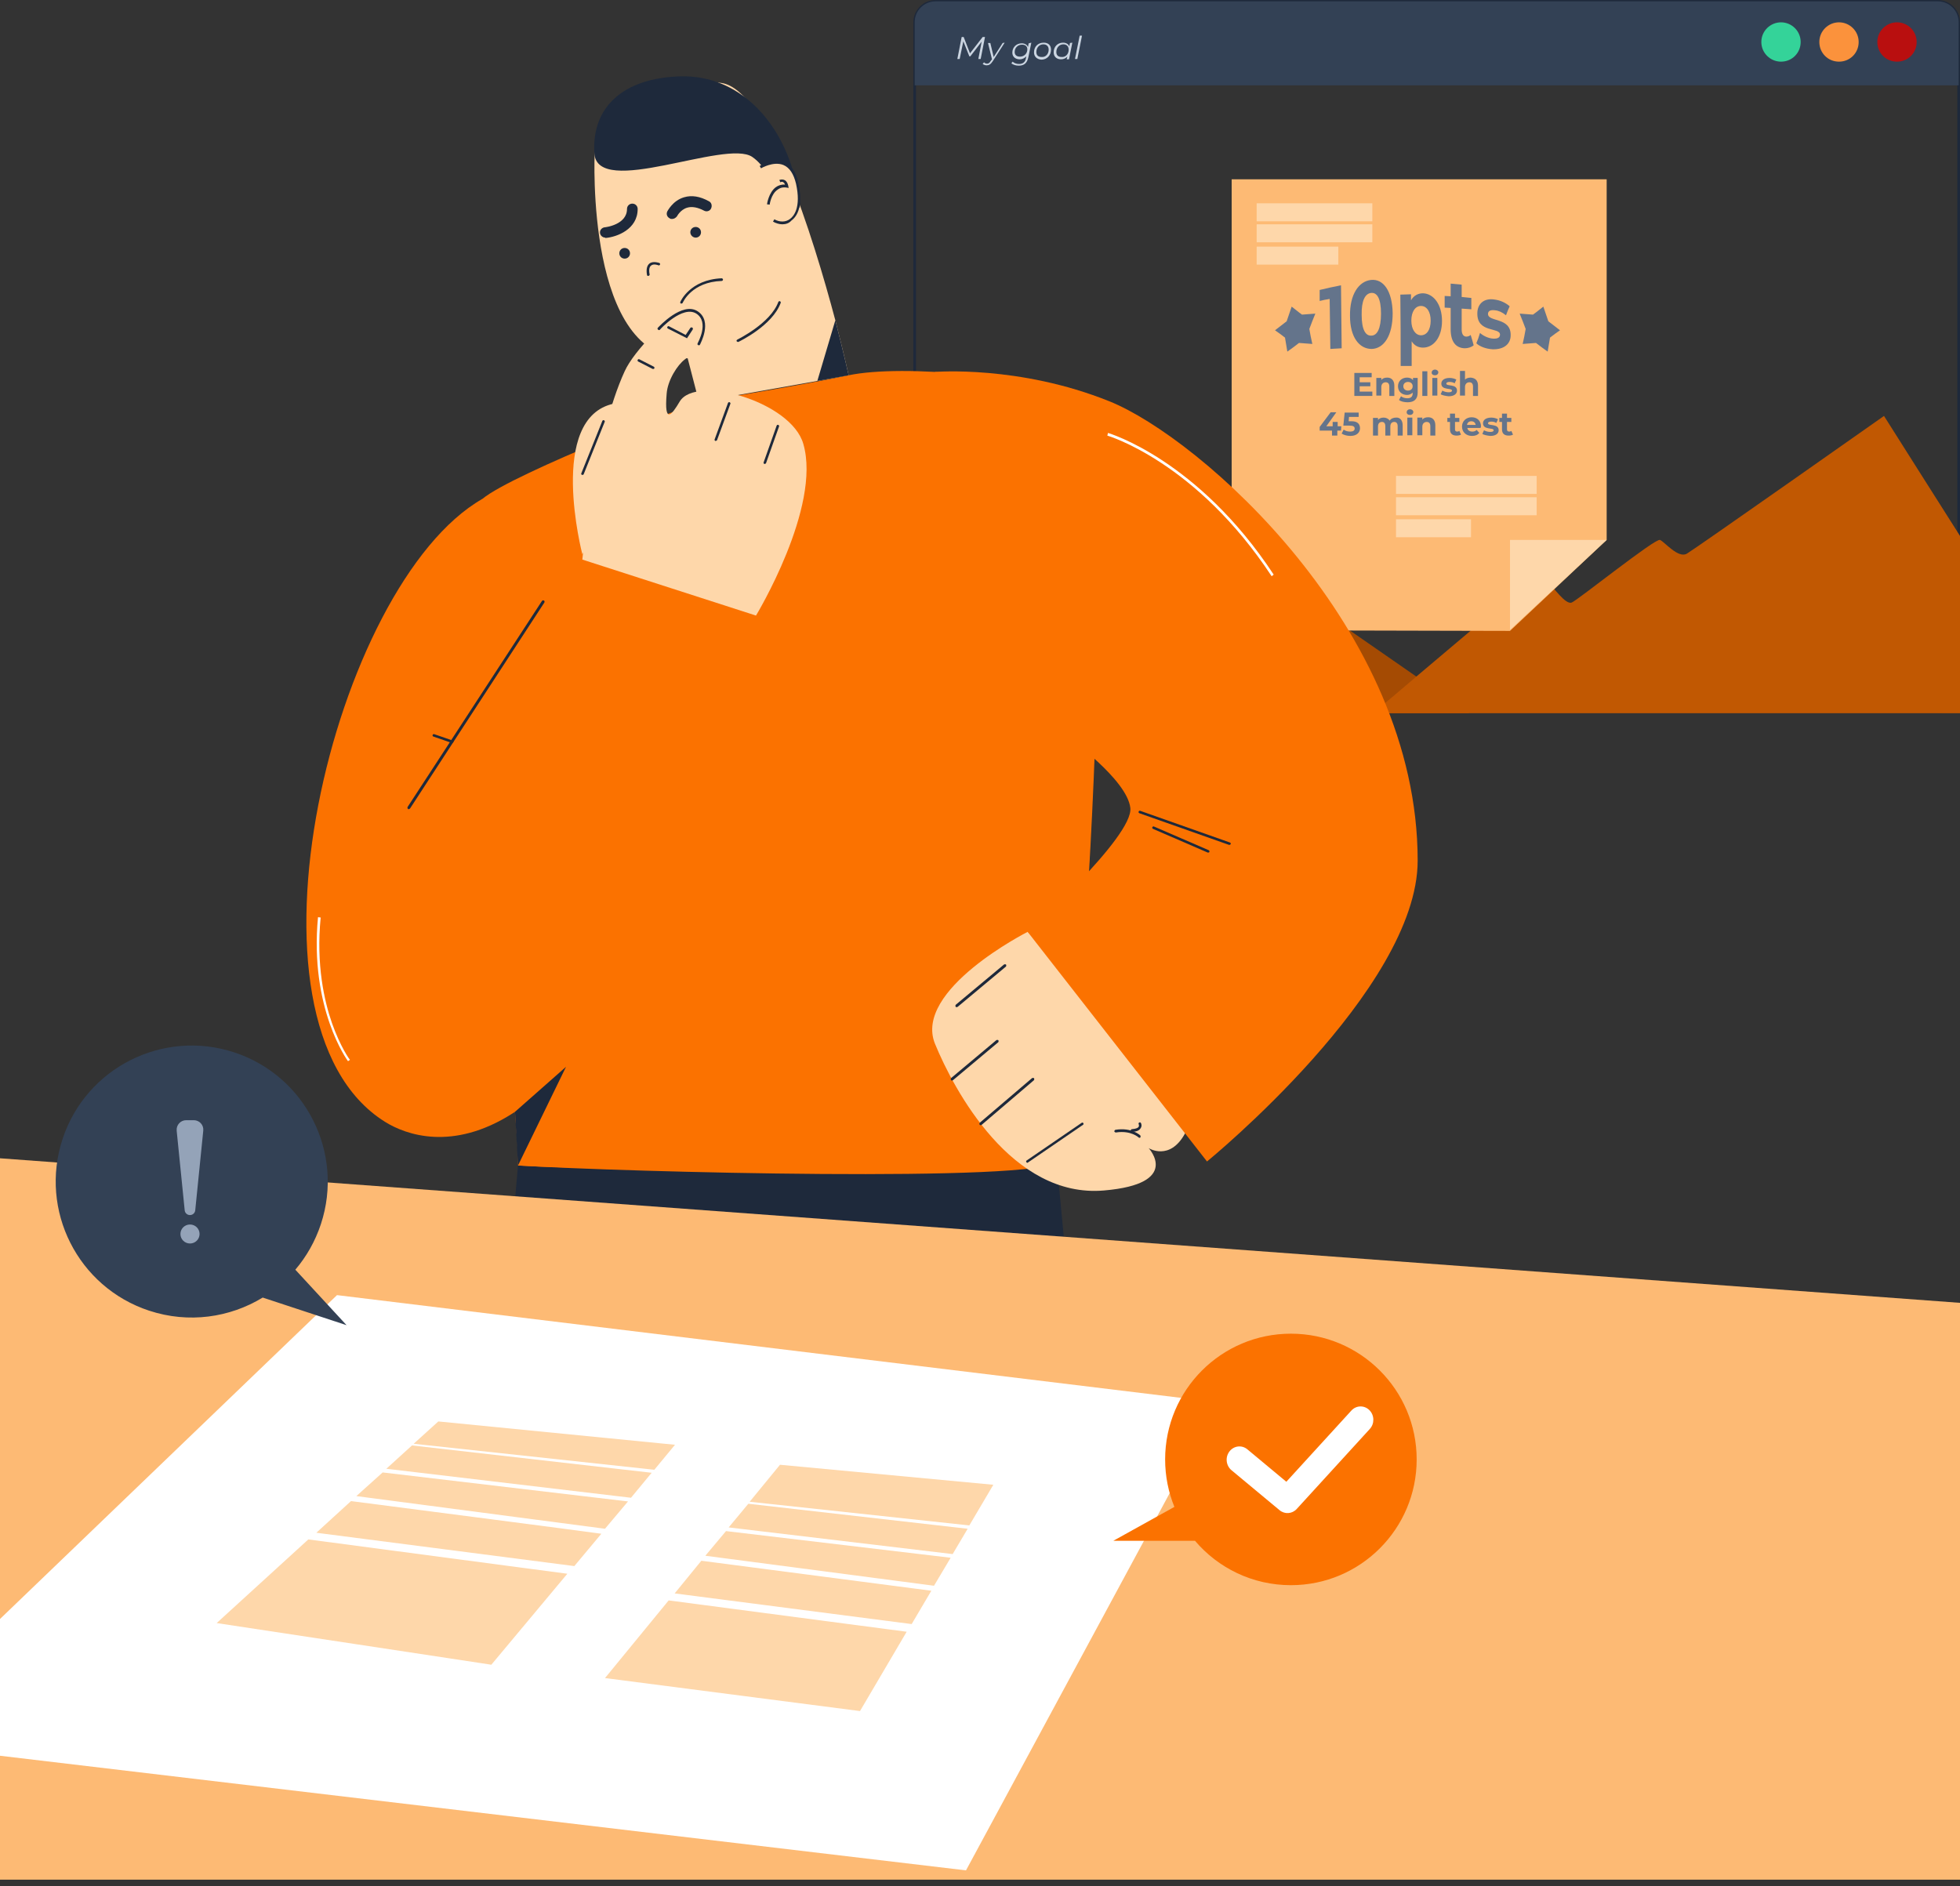 <svg width="588" height="566" viewBox="0 0 588 566" fill="none" xmlns="http://www.w3.org/2000/svg">
<rect x="0" y="0" width="588" height="566" fill="#333333" stroke="none"/>
<path d="M581.3 214H280.7C277 214 274 211 274 207.3V6.7C274 3 277 0 280.7 0H581.3C585 0 588 3 588 6.7V207.3C588 211 585 214 581.3 214ZM280.7 0.8C277.4 0.8 274.8 3.4 274.8 6.7V207.3C274.8 210.6 277.4 213.2 280.7 213.2H581.3C584.6 213.2 587.2 210.6 587.2 207.3V6.7C587.2 3.4 584.5 0.8 581.3 0.8H280.7Z" fill="#1E293B"/>
<path d="M440.8 214H274.8V171C277.3 168.4 279.8 165.9 282.2 163.4C293.7 151.7 303.3 142.3 304.3 142.4C305.8 142.5 320.7 153.6 333.2 162.9C341.6 169.2 349 174.6 350.4 175.3C354 177 353.8 174.7 356 172.1C358.1 169.5 363.5 160.5 365.5 161.8C366.8 162.7 402 187.1 424.9 203C431.7 207.7 437.4 211.6 440.8 214Z" fill="#A54B03"/>
<path d="M588 160.8V214H411.9C413.3 212.8 418.5 208.5 424.9 203C437.9 192 456 176.8 458.4 174.6C462.3 171.2 462.6 173.1 464.3 174.6C466 176.1 469.6 181.5 471.5 180.8C473.3 180.1 496.6 161.4 498 162C499.4 162.6 503.5 167.7 506.1 166.1C508.8 164.5 565.2 124.8 565.2 124.8L574.5 139.5L588 160.8Z" fill="#C15802"/>
<path d="M280.7 0.4H581.3C584.8 0.4 587.6 3.2 587.6 6.7V25.6H274.4V6.7C274.4 3.2 277.2 0.4 280.7 0.4Z" fill="#334155"/>
<path d="M569.1 18.5C572.4 18.5 575 15.9 575 12.6C575 9.3 572.3 6.7 569.1 6.7C565.9 6.7 563.2 9.3 563.2 12.6C563.2 15.9 565.8 18.5 569.1 18.5Z" fill="#B90F0F"/>
<path d="M551.7 18.5C555 18.5 557.6 15.9 557.6 12.6C557.6 9.3 554.9 6.7 551.7 6.7C548.5 6.7 545.8 9.3 545.8 12.6C545.8 15.9 548.4 18.5 551.7 18.5Z" fill="#FB923C"/>
<path d="M534.3 18.5C537.6 18.5 540.2 15.9 540.2 12.6C540.2 9.3 537.5 6.7 534.3 6.7C531.1 6.7 528.4 9.3 528.4 12.6C528.4 15.9 531.1 18.5 534.3 18.5Z" fill="#34D399"/>
<path d="M453 189.3L369.5 189.1V53.8H482V162L453 189.3Z" fill="#FDBA74"/>
<path d="M411.7 61H377V66.4H411.7V61Z" fill="#FED7AA"/>
<path d="M411.7 67.3H377V72.7H411.7V67.3Z" fill="#FED7AA"/>
<path d="M401.4 74H377V79.4H401.5V74H401.4Z" fill="#FED7AA"/>
<path d="M461 142.8H418.8V148.2H461V142.8Z" fill="#FED7AA"/>
<path d="M461 149.2H418.8V154.6H461V149.2Z" fill="#FED7AA"/>
<path d="M441.3 155.8H418.8V161.2H441.3V155.8Z" fill="#FED7AA"/>
<path d="M453 162H482L453 189V162Z" fill="#FED7AA"/>
<path d="M295.5 11.1L294.2 17.7H293.5L294.5 12.5L291.1 16.9H290.8L289 12.4L287.9 17.7H287.2L288.5 11.1H289.1L291 16L294.8 11.1H295.5Z" fill="#CBD5E1"/>
<path d="M301.4 12.8L297.8 18.4C297.2 19.3 296.7 19.6 296 19.6C295.5 19.6 295.1 19.4 294.8 19.2L295.2 18.7C295.4 18.9 295.7 19.1 296.1 19.1C296.5 19.1 296.9 18.9 297.2 18.3L297.6 17.8L296.4 12.9H297.1L298.1 17.1L300.8 12.9L301.4 12.8Z" fill="#CBD5E1"/>
<path d="M309.4 12.8L308.5 17.2C308.1 19 307.2 19.7 305.6 19.7C304.7 19.7 303.9 19.4 303.4 19L303.8 18.5C304.2 18.9 304.9 19.2 305.7 19.2C306.9 19.2 307.6 18.6 307.8 17.4L307.9 16.9C307.4 17.4 306.8 17.8 305.9 17.8C304.6 17.8 303.7 17 303.7 15.8C303.7 14.2 304.9 13 306.5 13C307.4 13 308.1 13.4 308.4 14.1L308.6 13L309.4 12.8ZM308.2 14.8C308.2 13.9 307.6 13.4 306.6 13.4C305.4 13.4 304.4 14.3 304.4 15.6C304.4 16.5 305 17 306 17C307.3 17 308.2 16 308.2 14.8Z" fill="#CBD5E1"/>
<path d="M310.2 15.7C310.2 14 311.4 12.8 313.1 12.8C314.5 12.8 315.3 13.6 315.3 14.9C315.3 16.6 314.1 17.9 312.4 17.9C311.1 17.8 310.2 17 310.2 15.7ZM314.6 14.9C314.6 13.9 314 13.3 313 13.3C311.8 13.3 310.9 14.3 310.9 15.6C310.9 16.6 311.5 17.1 312.5 17.1C313.7 17.2 314.6 16.2 314.6 14.9Z" fill="#CBD5E1"/>
<path d="M321.7 12.8L320.7 17.8H320L320.2 17C319.7 17.5 319.1 17.8 318.3 17.8C317 17.8 316.1 17 316.1 15.7C316.1 14 317.3 12.8 318.9 12.8C319.8 12.8 320.5 13.2 320.8 13.9L321 12.9L321.7 12.8ZM320.6 14.9C320.6 13.9 320 13.3 319 13.3C317.8 13.3 316.9 14.3 316.9 15.6C316.9 16.6 317.5 17.1 318.5 17.1C319.7 17.2 320.6 16.2 320.6 14.9Z" fill="#CBD5E1"/>
<path d="M323.9 10.7H324.6L323.2 17.7H322.5L323.9 10.7Z" fill="#CBD5E1"/>
<path d="M411.7 117.5V118.8H406.3V111.9H411.5V113.2H407.9V114.7H411.1V115.9H407.9V117.5H411.7Z" fill="#64748B"/>
<path d="M418.3 115.7V118.8H416.8V116C416.8 115.1 416.4 114.7 415.7 114.7C415 114.7 414.4 115.2 414.4 116.1V118.7H412.9V113.4H414.4V114C414.8 113.5 415.4 113.3 416.2 113.3C417.4 113.3 418.3 114.1 418.3 115.7Z" fill="#64748B"/>
<path d="M425.3 113.4V117.8C425.3 119.8 424.2 120.7 422.3 120.7C421.3 120.7 420.3 120.5 419.7 120L420.3 118.9C420.8 119.3 421.5 119.5 422.2 119.5C423.3 119.5 423.8 119 423.8 118V117.8C423.4 118.2 422.8 118.5 422.1 118.5C420.6 118.5 419.4 117.5 419.4 115.9C419.4 114.3 420.6 113.3 422.1 113.3C422.8 113.3 423.5 113.5 423.9 114.1V113.4H425.3ZM423.8 115.9C423.8 115.1 423.2 114.6 422.4 114.6C421.6 114.6 421 115.1 421 115.9C421 116.7 421.6 117.2 422.4 117.2C423.2 117.2 423.8 116.7 423.8 115.9Z" fill="#64748B"/>
<path d="M426.7 111.4H428.2V118.8H426.7V111.4Z" fill="#64748B"/>
<path d="M429.5 111.8C429.5 111.3 429.9 110.9 430.5 110.9C431.1 110.9 431.5 111.3 431.5 111.7C431.5 112.2 431.1 112.6 430.5 112.6C429.9 112.6 429.5 112.3 429.5 111.8ZM429.7 113.4H431.2V118.7H429.7C429.7 118.8 429.7 113.4 429.7 113.4Z" fill="#64748B"/>
<path d="M432.2 118.3L432.7 117.2C433.2 117.5 433.9 117.7 434.6 117.7C435.3 117.7 435.6 117.5 435.6 117.2C435.6 116.3 432.4 117.2 432.4 115.1C432.4 114.1 433.3 113.4 434.9 113.4C435.6 113.4 436.4 113.6 436.9 113.9L436.4 115C435.9 114.7 435.4 114.6 434.9 114.6C434.2 114.6 433.9 114.8 433.9 115.1C433.9 116 437.1 115.1 437.1 117.2C437.1 118.2 436.2 118.9 434.6 118.9C433.6 118.8 432.7 118.6 432.2 118.3Z" fill="#64748B"/>
<path d="M443.4 115.7V118.8H441.9V116C441.9 115.1 441.5 114.7 440.8 114.7C440.1 114.7 439.5 115.2 439.5 116.1V118.7H438V111.3H439.5V113.9C439.9 113.5 440.5 113.3 441.2 113.3C442.5 113.4 443.4 114.1 443.4 115.7Z" fill="#64748B"/>
<path d="M402.3 129.2H401.2V130.7H399.6V129.2H395.9V128.1L399.2 123.7H400.9L397.9 127.9H399.8V126.6H401.3V127.9H402.4L402.3 129.2Z" fill="#64748B"/>
<path d="M408 128.5C408 129.7 407.1 130.8 405.1 130.8C404.1 130.8 403.1 130.5 402.5 130.1L403.1 128.9C403.6 129.3 404.3 129.5 405.1 129.5C405.9 129.5 406.4 129.2 406.4 128.6C406.4 128 406 127.7 404.8 127.7H403L403.4 123.8H407.6V125.1H404.7L404.6 126.4H405.2C407.2 126.3 408 127.2 408 128.5Z" fill="#64748B"/>
<path d="M420.8 127.6V130.7H419.3V127.9C419.3 127 418.9 126.6 418.3 126.6C417.6 126.6 417.1 127 417.1 128V130.7H415.6V127.9C415.6 127 415.2 126.6 414.6 126.6C413.9 126.6 413.4 127 413.4 128V130.7H411.9V125.4H413.4V126C413.8 125.5 414.4 125.3 415.1 125.3C415.8 125.3 416.5 125.6 416.9 126.2C417.3 125.6 418 125.3 418.8 125.3C419.9 125.2 420.8 126 420.8 127.6Z" fill="#64748B"/>
<path d="M422 123.7C422 123.2 422.4 122.8 423 122.8C423.6 122.8 424 123.2 424 123.6C424 124.1 423.6 124.5 423 124.5C422.4 124.5 422 124.2 422 123.7ZM422.2 125.3H423.7V130.6H422.2V125.3Z" fill="#64748B"/>
<path d="M430.6 127.6V130.7H429.1V127.9C429.1 127 428.7 126.6 428 126.6C427.3 126.6 426.7 127.1 426.7 128V130.6H425.2V125.3H426.7V125.9C427.1 125.4 427.7 125.2 428.5 125.2C429.7 125.2 430.6 126 430.6 127.6Z" fill="#64748B"/>
<path d="M438.3 130.4C438 130.6 437.5 130.7 437 130.7C435.7 130.7 435 130.1 435 128.8V126.6H434.2V125.4H435V124.1H436.5V125.4H437.8V126.6H436.5V128.8C436.5 129.3 436.7 129.5 437.2 129.5C437.4 129.5 437.7 129.4 437.8 129.3L438.3 130.4Z" fill="#64748B"/>
<path d="M444.2 128.4H440.2C440.3 129.1 440.9 129.5 441.7 129.5C442.3 129.5 442.7 129.3 443 129L443.8 129.9C443.3 130.5 442.6 130.8 441.6 130.8C439.8 130.8 438.6 129.6 438.6 128C438.6 126.4 439.8 125.2 441.5 125.2C443.2 125.2 444.3 126.3 444.3 128C444.2 128.1 444.2 128.3 444.2 128.4ZM440.1 127.5H442.7C442.6 126.8 442.1 126.4 441.4 126.4C440.7 126.4 440.2 126.8 440.1 127.5Z" fill="#64748B"/>
<path d="M444.7 130.2L445.2 129.1C445.7 129.4 446.4 129.6 447.1 129.6C447.8 129.6 448.1 129.4 448.1 129.1C448.1 128.2 444.9 129.1 444.9 127C444.9 126 445.8 125.3 447.4 125.3C448.1 125.3 448.9 125.5 449.4 125.8L448.9 126.9C448.4 126.6 447.9 126.5 447.4 126.5C446.7 126.5 446.4 126.7 446.4 127C446.4 127.9 449.6 127 449.6 129.1C449.6 130.1 448.7 130.8 447.1 130.8C446.1 130.7 445.2 130.5 444.7 130.2Z" fill="#64748B"/>
<path d="M453.9 130.4C453.6 130.6 453.1 130.7 452.6 130.7C451.3 130.7 450.6 130.1 450.6 128.8V126.6H449.8V125.4H450.6V124.1H452.1V125.4H453.4V126.6H452.1V128.8C452.1 129.3 452.3 129.5 452.8 129.5C453 129.5 453.3 129.4 453.4 129.3L453.9 130.4Z" fill="#64748B"/>
<path d="M402.3 85.6C402.4 93.2 402.4 97 402.5 104.5C401.1 104.6 400.5 104.6 399.1 104.7C399 98.7 399 95.7 398.9 89.7C397.7 89.9 397.1 90 395.9 90.3C395.9 89 395.9 88.3 395.9 87C398.5 86.4 399.7 86.1 402.3 85.6Z" fill="#64748B"/>
<path d="M405 94.8C404.9 88.4 407.6 84.4 411.3 84C415 83.6 417.7 87.3 417.8 94C417.8 100.7 415.2 104.6 411.5 104.7C407.8 104.7 405 101.2 405 94.8ZM414.3 94.1C414.3 89.5 413.1 87.7 411.3 87.9C409.6 88.1 408.4 90.1 408.5 94.5C408.5 99 409.7 100.8 411.4 100.7C413.1 100.7 414.3 98.7 414.3 94.1Z" fill="#64748B"/>
<path d="M432.6 96.3C432.6 101.2 430.1 104.3 426.9 104.3C425.5 104.3 424.3 103.7 423.5 102.4C423.5 105.3 423.5 106.8 423.5 109.8C422.2 109.8 421.5 109.8 420.2 109.8C420.2 101.2 420.2 97 420.1 88.4C421.4 88.4 422 88.3 423.3 88.3C423.3 89 423.3 89.4 423.3 90.1C424.1 88.7 425.4 88 426.9 88C430.1 88.1 432.6 91.4 432.6 96.3ZM429.2 96.2C429.2 93.5 428 91.8 426.3 91.8C424.6 91.8 423.4 93.5 423.4 96.2C423.4 98.9 424.7 100.6 426.3 100.6C428 100.6 429.2 99 429.2 96.2Z" fill="#64748B"/>
<path d="M442.1 103.6C441.4 104.2 440.4 104.5 439.4 104.5C436.7 104.4 435.2 102.5 435.2 98.8C435.2 96.2 435.2 95 435.2 92.4C434.5 92.4 434.1 92.3 433.4 92.3C433.4 90.9 433.4 90.2 433.4 88.8C434.1 88.8 434.5 88.9 435.2 88.9C435.2 87.4 435.2 86.6 435.2 85.1C436.5 85.2 437.2 85.3 438.5 85.4C438.5 86.9 438.5 87.6 438.5 89.1C439.6 89.2 440.2 89.3 441.4 89.4C441.4 90.7 441.4 91.4 441.4 92.8C440.3 92.7 439.7 92.7 438.5 92.6C438.5 95.1 438.5 96.4 438.5 98.9C438.5 100.2 439 101 439.9 101C440.4 101 440.9 100.8 441.2 100.5C441.6 101.8 441.8 102.4 442.1 103.6Z" fill="#64748B"/>
<path d="M442.9 103C443.4 101.8 443.6 101.2 444 99.9C445 100.8 446.5 101.5 447.9 101.6C449.4 101.7 450 101.2 450 100.4C450 98.1 443.1 100 443.2 94C443.2 91.2 445.2 89.3 448.5 89.9C450.1 90.1 451.8 90.9 452.9 91.9C452.4 93 452.2 93.5 451.8 94.6C450.7 93.7 449.6 93.2 448.5 93.1C447 92.9 446.4 93.4 446.4 94.2C446.4 96.7 453.3 95.1 453.2 100.6C453.2 103.2 451.2 104.9 447.8 104.8C445.9 104.7 443.9 104 442.9 103Z" fill="#64748B"/>
<path d="M463 92C463.6 93.8 463.9 94.7 464.5 96.4C465.9 97.5 466.6 98 468 99.1C466.8 99.9 466.2 100.4 465 101.3C464.7 103 464.6 103.8 464.3 105.5C462.9 104.5 462.2 104 460.8 102.9C459.2 103 458.4 103.1 456.8 103.2C457.2 101.4 457.4 100.5 457.7 98.7C457 96.9 456.7 96 455.9 94.1C457.5 94.2 458.3 94.3 459.9 94.4C461.3 93.4 461.8 92.9 463 92Z" fill="#64748B"/>
<path d="M387.5 92C386.9 93.8 386.6 94.7 386 96.4C384.6 97.5 383.9 98 382.5 99.1C383.7 99.9 384.3 100.4 385.5 101.3C385.8 103 385.9 103.8 386.2 105.5C387.6 104.5 388.3 104 389.7 102.9C391.3 103 392.1 103.1 393.7 103.2C393.3 101.4 393.1 100.5 392.8 98.7C393.5 96.9 393.8 96 394.6 94.1C393 94.2 392.2 94.3 390.6 94.4C389.2 93.4 388.7 92.9 387.5 92Z" fill="#64748B"/>
<g clip-path="url(#clip0_559_3644)">
<path d="M135.6 575.5H215.1L237.2 432.5L258.4 575.5H338.4L317 348.5L155.4 349.7L135.6 575.5Z" fill="#1E293B"/>
<path d="M323.8 120.6C336.5 128.4 324.9 337.4 317 348.5C312.5 354.9 187.4 351.7 155.4 349.7" fill="#FB7200"/>
<path d="M254.6 112.6L245.2 114.3L209.7 120.6L206.3 107.5C175.5 108.6 178.4 45.9 178.4 45.9C177.8 29.9 197.2 21.9 216.5 24.9C230.4 27.1 244 71.3 250.6 96.1C253.1 105.9 254.6 112.6 254.6 112.6Z" fill="#FED7AA"/>
<path d="M208.7 71.3C209.6 71.3 210.3 70.6 210.3 69.7C210.3 68.8 209.6 68.1 208.7 68.1C207.8 68.1 207.1 68.8 207.1 69.7C207.1 70.6 207.9 71.3 208.7 71.3Z" fill="#1E293B"/>
<path d="M187.4 77.6C188.3 77.6 189 76.9 189 76C189 75.1 188.3 74.4 187.4 74.4C186.5 74.4 185.8 75.1 185.8 76C185.8 76.9 186.5 77.6 187.4 77.6Z" fill="#1E293B"/>
<path d="M181.6 71.3C180.8 71.3 180.1 70.7 180 69.9C179.9 69 180.6 68.3 181.4 68.2C181.7 68.2 188.1 67.4 188.1 62.7C188.1 61.8 188.8 61.1 189.7 61.1C190.6 61.1 191.3 61.8 191.3 62.7C191.3 68.8 185.1 71.1 181.7 71.4H181.6V71.3Z" fill="#1E293B"/>
<path d="M201.6 65.7C201.4 65.7 201.1 65.7 200.9 65.5C200.1 65.1 199.8 64.2 200.2 63.4C200.3 63.3 201.8 60.2 205.2 59.2C207.5 58.5 210 58.9 212.7 60.4C213.5 60.8 213.7 61.8 213.3 62.6C212.9 63.4 211.9 63.6 211.2 63.2C209.3 62.2 207.6 61.9 206.2 62.3C204.1 62.9 203.1 64.9 203.1 64.9C202.7 65.4 202.2 65.7 201.6 65.7Z" fill="#1E293B"/>
<path d="M194.5 82.8C194.3 82.8 194.1 82.7 194.1 82.5C193.8 80.8 194.1 79.7 194.8 79.1C195.9 78.2 197.7 78.9 197.8 78.9C198 79 198.1 79.2 198 79.4C197.9 79.6 197.7 79.7 197.5 79.6C197.5 79.6 196.1 79 195.3 79.7C194.8 80.1 194.6 81 194.9 82.4C194.9 82.5 194.8 82.7 194.5 82.8Z" fill="#1E293B"/>
<path d="M204.4 91.1H204.3C204.1 91 204 90.8 204.1 90.6C204.1 90.5 207 83.9 216.5 83.5C216.7 83.5 216.9 83.7 216.9 83.9C216.9 84.1 216.7 84.3 216.5 84.3C207.6 84.6 204.9 90.6 204.8 90.9C204.7 91 204.5 91.1 204.4 91.1Z" fill="#1E293B"/>
<path d="M234 66.5C234 66.5 233.6 52.6 225.7 47.1C217.8 41.6 179 59.7 178.3 45.9C177.5 32.1 187 23.3 204.4 22.9C221.8 22.6 233.8 36.3 238.1 52C242.4 67.7 238 61 238 61L234 66.5Z" fill="#1E293B"/>
<path d="M228.1 50.3C228.1 50.3 236.8 44.8 239.2 55.1C241.6 65.4 236.1 68.6 232.1 66.2" fill="#FED7AA"/>
<path d="M234.7 67.3C233.8 67.3 232.8 67 231.9 66.5L232.3 65.8C233.9 66.7 235.7 66.7 237 65.7C238.1 64.9 240.4 62.3 238.8 55.1C238.1 52.2 236.9 50.3 235 49.5C232 48.3 228.3 50.5 228.3 50.5L227.9 49.8C228.1 49.7 231.9 47.3 235.3 48.7C237.4 49.5 238.8 51.6 239.5 54.8C240.7 60.2 240 64.3 237.4 66.2C236.7 67 235.7 67.3 234.7 67.3Z" fill="#1E293B"/>
<path d="M209.6 120.6C209.6 120.6 154.2 141.8 144.7 149.7C135.2 157.6 155.8 330.3 155.4 349.7C187.4 351.7 309.9 351.7 317 348.5C324.1 345.3 336.5 128.4 323.8 120.6C311.1 112.8 270.8 109.2 254.6 112.6C238.4 116 209.6 120.6 209.6 120.6Z" fill="#FB7200"/>
<path d="M144.7 149.7C100.1 175.2 67.8 306.8 115.5 336.6C128.1 344.5 171.6 356.4 215.1 233.6L166.1 245.5L148.7 242.3L144.7 149.7Z" fill="#FB7200"/>
<path d="M174.7 167.9C174.7 167.9 178.3 131.2 187.4 111.4C190.2 105.2 200.7 94.7 204.7 93.5C212 91.2 213.8 101.6 205.5 107.8C203.2 109.5 200.3 114.1 200 118.1C199.2 127.6 201.6 124.4 203.9 120.5C208.8 112.3 237.4 120.5 241 133.2C246.5 152.2 226.8 184.7 226.8 184.7L174.7 167.9Z" fill="#FED7AA"/>
<path d="M174.7 166.3C174.7 166.3 164 125.3 184.2 121.1C201.8 117.6 174.7 166.3 174.7 166.3Z" fill="#FED7AA"/>
<path d="M214.7 132.3H214.6C214.4 132.2 214.3 132 214.4 131.8L218.4 120.9C218.5 120.7 218.7 120.6 218.9 120.7C219.1 120.8 219.2 121 219.1 121.2L215.1 132.1C215 132.2 214.8 132.3 214.7 132.3Z" fill="#1E293B"/>
<path d="M229.4 139.2H229.3C229.1 139.1 229 138.9 229.1 138.7L233 127.7C233.1 127.5 233.3 127.4 233.5 127.5C233.7 127.6 233.8 127.8 233.7 128L229.8 139C229.7 139.1 229.6 139.2 229.4 139.2Z" fill="#1E293B"/>
<path d="M174.7 142.5H174.6C174.4 142.4 174.3 142.2 174.4 142L180.7 126.3C180.8 126.1 181 126 181.2 126.1C181.4 126.2 181.5 126.4 181.4 126.6L175.1 142.3C175.1 142.4 174.9 142.5 174.7 142.5Z" fill="#1E293B"/>
<path d="M209.6 103.6C209.5 103.6 209.5 103.6 209.4 103.5C209.2 103.4 209.2 103.2 209.3 103C209.3 102.9 212.9 96.7 208.9 94.1C204.8 91.5 198 98.8 198 98.9C197.9 99.1 197.6 99.1 197.4 98.9C197.2 98.7 197.2 98.5 197.4 98.3C197.7 98 204.7 90.4 209.3 93.4C213.9 96.4 210 103.3 210 103.4C209.9 103.6 209.8 103.6 209.6 103.6Z" fill="#1E293B"/>
<path d="M206.1 101.5L200.4 98.6C200.2 98.5 200.1 98.3 200.2 98.1C200.3 97.9 200.5 97.8 200.7 97.9L205.7 100.5L207.1 98.4C207.2 98.2 207.5 98.2 207.7 98.3C207.9 98.4 207.9 98.7 207.8 98.9L206.1 101.5Z" fill="#1E293B"/>
<path d="M196 110.7C195.9 110.7 195.9 110.7 195.8 110.7L191.5 108.5C191.3 108.4 191.2 108.2 191.3 108C191.4 107.8 191.6 107.7 191.8 107.8L196.1 110C196.3 110.1 196.4 110.3 196.3 110.5C196.3 110.6 196.2 110.7 196 110.7Z" fill="#1E293B"/>
<path d="M221.4 102.6C221.3 102.6 221.1 102.5 221 102.4C220.9 102.2 221 102 221.2 101.9C221.3 101.8 231.1 97.1 233.5 90.6C233.6 90.4 233.8 90.3 234 90.4C234.2 90.5 234.3 90.7 234.2 90.9C231.7 97.7 221.9 102.4 221.5 102.6H221.4Z" fill="#1E293B"/>
<path d="M122.6 242.8C122.5 242.8 122.4 242.8 122.4 242.7C122.2 242.6 122.2 242.3 122.3 242.1L162.6 180.3C162.7 180.1 163 180.1 163.2 180.2C163.4 180.3 163.4 180.6 163.3 180.8L123 242.6C122.8 242.7 122.7 242.8 122.6 242.8Z" fill="#1E293B"/>
<path d="M135.6 222.9H135.5L130 221C129.8 220.9 129.7 220.7 129.8 220.5C129.9 220.3 130.1 220.2 130.3 220.3L135.8 222.2C136 222.3 136.1 222.5 136 222.7C135.9 222.8 135.7 222.9 135.6 222.9Z" fill="#1E293B"/>
<path d="M230.5 61.4C230.5 61.4 231.3 55.1 236 55.9C236 55.9 235.8 53.7 233.9 54.4" fill="#FED7AA"/>
<path d="M230.9 61.4L230.1 61.3C230.1 61.2 230.6 57.8 232.7 56.2C233.5 55.6 234.5 55.3 235.5 55.4C235.4 55.1 235.3 54.9 235 54.7C234.8 54.5 234.4 54.5 234.1 54.7L233.8 54C234.4 53.8 235 53.8 235.5 54.1C236.3 54.6 236.5 55.8 236.5 55.9L236.6 56.4L236.1 56.3C235 56.1 234.1 56.3 233.3 56.9C231.3 58.2 230.9 61.4 230.9 61.4Z" fill="#1E293B"/>
<path d="M308.3 279.6C308.3 279.6 273.9 297 280.5 313.2C286.2 327.1 303.6 359.6 331.2 357.2C354.6 355.2 344.6 344.5 344.6 344.5C344.6 344.5 350.9 348.5 355.5 340.1C361.8 329 308.4 279.6 308.3 279.6Z" fill="#FED7AA"/>
<path d="M280.5 111.6C280.5 111.6 305.7 109.5 332.8 120.4C359.9 131.3 425.3 188.5 425.3 258.2C425.3 297 362.1 348.5 362.1 348.5L308.3 279.6C308.3 279.6 340.1 251 339.1 242.4C338.1 233.8 320.1 221 320.1 221L280.5 111.6Z" fill="#FB7200"/>
<path d="M287 302.2C286.9 302.2 286.8 302.2 286.7 302.1C286.6 301.9 286.6 301.7 286.7 301.5L301.2 289.4C301.4 289.3 301.6 289.3 301.8 289.4C301.9 289.6 301.9 289.8 301.8 290L287.3 302.1C287.2 302.1 287.1 302.2 287 302.2Z" fill="#1E293B"/>
<path d="M285.6 324.2C285.5 324.2 285.4 324.2 285.3 324.1C285.2 323.9 285.2 323.7 285.3 323.5L298.9 312.1C299.1 312 299.3 312 299.5 312.1C299.6 312.3 299.6 312.5 299.5 312.7L285.9 324.1C285.8 324.2 285.7 324.2 285.6 324.2Z" fill="#1E293B"/>
<path d="M294.2 337.6C294.1 337.6 294 337.6 293.9 337.5C293.8 337.3 293.8 337.1 293.9 336.9L309.6 323.5C309.8 323.4 310 323.4 310.2 323.5C310.3 323.7 310.3 323.9 310.2 324.1L294.5 337.5C294.4 337.6 294.3 337.6 294.2 337.6Z" fill="#1E293B"/>
<path d="M308.2 348.9C308.1 348.9 308 348.8 307.9 348.7C307.8 348.5 307.8 348.3 308 348.2L324.5 336.9C324.7 336.8 324.9 336.8 325 337C325.1 337.2 325.1 337.4 324.9 337.5L308.4 348.8C308.3 348.9 308.2 348.9 308.2 348.9Z" fill="#1E293B"/>
<path d="M341.9 341.4C341.8 341.4 341.7 341.4 341.6 341.3C341.6 341.3 339.3 339.1 334.8 339.8C334.6 339.8 334.4 339.7 334.3 339.5C334.3 339.3 334.4 339.1 334.6 339C339.5 338.2 342 340.6 342.1 340.7C342.2 340.8 342.2 341.1 342.1 341.3C342.1 341.3 342 341.4 341.9 341.4Z" fill="#1E293B"/>
<path d="M339.6 339.6C339.4 339.6 339.2 339.4 339.2 339.2C339.2 339 339.4 338.8 339.6 338.8C340.9 338.7 341.4 338.4 341.6 338.1C341.8 337.7 341.6 337.3 341.6 337.3C341.5 337.1 341.6 336.9 341.8 336.8C342 336.7 342.2 336.8 342.3 337C342.3 337 342.7 337.8 342.2 338.5C341.8 339.2 340.9 339.6 339.6 339.6Z" fill="#1E293B"/>
<path d="M368.8 253.5H368.7L341.8 244C341.6 243.9 341.5 243.7 341.6 243.5C341.7 243.3 341.9 243.2 342.1 243.3L369 252.8C369.2 252.9 369.3 253.1 369.2 253.3C369.1 253.4 369 253.5 368.8 253.5Z" fill="#1E293B"/>
<path d="M362.5 255.8C362.5 255.8 362.4 255.8 362.3 255.8L345.9 248.7C345.7 248.6 345.6 248.4 345.7 248.2C345.8 248 346 247.9 346.2 248L362.6 255.1C362.8 255.2 362.9 255.4 362.8 255.6C362.8 255.8 362.6 255.8 362.5 255.8Z" fill="#1E293B"/>
<path d="M254.6 112.6L245.2 114.3L250.6 96.1C253.1 105.9 254.6 112.6 254.6 112.6Z" fill="#1E293B"/>
<path d="M381.5 172.9C358.9 138.6 332.5 130.8 332.2 130.7L332.4 129.9C332.7 130 359.4 137.9 382.1 172.4L381.5 172.9Z" fill="white"/>
<path d="M104.4 318.4C104.3 318.3 92.8 302.6 95.4 275.2L96.2 275.3C94.8 289.5 97.3 300.4 99.6 307C102.1 314.1 104.9 318 105 318L104.4 318.4Z" fill="white"/>
<path d="M154.5 333.6L169.8 320.1L155.4 349.7L154.5 333.6Z" fill="#1E293B"/>
<path d="M663.7 579.4L-475 579V312.5L663.7 396.5V579.4Z" fill="#FDBA74"/>
<path d="M101.1 388.6L-38 522.3L289.8 561.2L365.6 420.8" fill="white"/>
<path fill-rule="evenodd" clip-rule="evenodd" d="M105.3 450.4L94.9 459.9L172.3 469.9L180.4 460.2C180.3 460.1 105.3 450.4 105.3 450.4ZM106.9 448.9L181.5 458.7L188.4 450.5L114.8 441.8L106.9 448.9ZM115.9 440.7L189.3 449.4L195.5 441.9L123.6 433.7L115.9 440.7ZM124.1 433.2L131.5 426.5L202.5 433.5L196.3 441L124.1 433.2ZM65 487L92.5 461.9L170.2 472.2L147.4 499.5C147.5 499.5 65 487 65 487Z" fill="#FED7AA"/>
<path fill-rule="evenodd" clip-rule="evenodd" d="M210.4 468.3L202.4 478.1L273.5 487.3L279.4 477.3L210.4 468.3ZM211.6 466.8L280.2 475.8L285.2 467.4L217.8 459.4L211.6 466.8ZM218.6 458.3L285.8 466.3L290.3 458.7L224.5 451.2L218.6 458.3ZM224.9 450.6L234 439.5L298 445.5L290.8 457.7L224.9 450.6ZM181.5 503.5L200.6 480.2L272 489.6L258 513.4L181.5 503.5Z" fill="#FED7AA"/>
</g>
<path fill-rule="evenodd" clip-rule="evenodd" d="M387.27 475.63C408.11 475.63 425 458.74 425 437.9C425 417.06 408.11 400.17 387.27 400.17C366.43 400.17 349.54 417.06 349.54 437.9C349.54 442.94 350.53 447.75 352.32 452.14L334 462.31H358.5C365.42 470.46 375.74 475.63 387.27 475.63Z" fill="#FB7200"/>
<path fill-rule="evenodd" clip-rule="evenodd" d="M410.82 423.11C412.35 424.64 412.4 427.17 410.94 428.76L389.02 452.76C387.65 454.26 385.42 454.42 383.87 453.13L369.44 441.13C367.79 439.75 367.51 437.24 368.83 435.51C370.15 433.78 372.55 433.49 374.21 434.87L385.9 444.6L405.41 423.24C406.87 421.64 409.29 421.58 410.82 423.11Z" fill="white"/>
<path fill-rule="evenodd" clip-rule="evenodd" d="M44.75 393.27C23.35 386.22 11.72 363.15 18.77 341.75C25.82 320.35 48.89 308.72 70.29 315.77C91.69 322.82 103.32 345.89 96.27 367.29C94.56 372.46 91.92 377.07 88.6 380.97L103.97 397.62L78.81 389.33C68.94 395.35 56.6 397.17 44.76 393.27H44.75Z" fill="#334155"/>
<path d="M53.01 339.24C52.84 337.56 54.17 336.11 55.86 336.11H58.13C59.83 336.11 61.15 337.56 60.98 339.24L58.57 363.16C58.49 363.96 57.81 364.58 56.99 364.58C56.17 364.58 55.49 363.97 55.41 363.16L53 339.24H53.01Z" fill="#94A3B8"/>
<path d="M59.87 370.26C59.87 371.83 58.59 373.11 57 373.11C55.41 373.11 54.13 371.84 54.13 370.26C54.13 368.68 55.41 367.41 57 367.41C58.59 367.41 59.87 368.68 59.87 370.26Z" fill="#94A3B8"/>
<defs>
<clipPath id="clip0_559_3644">
<rect width="588" height="562" fill="white" transform="translate(0 2)"/>
</clipPath>
</defs>
</svg>
